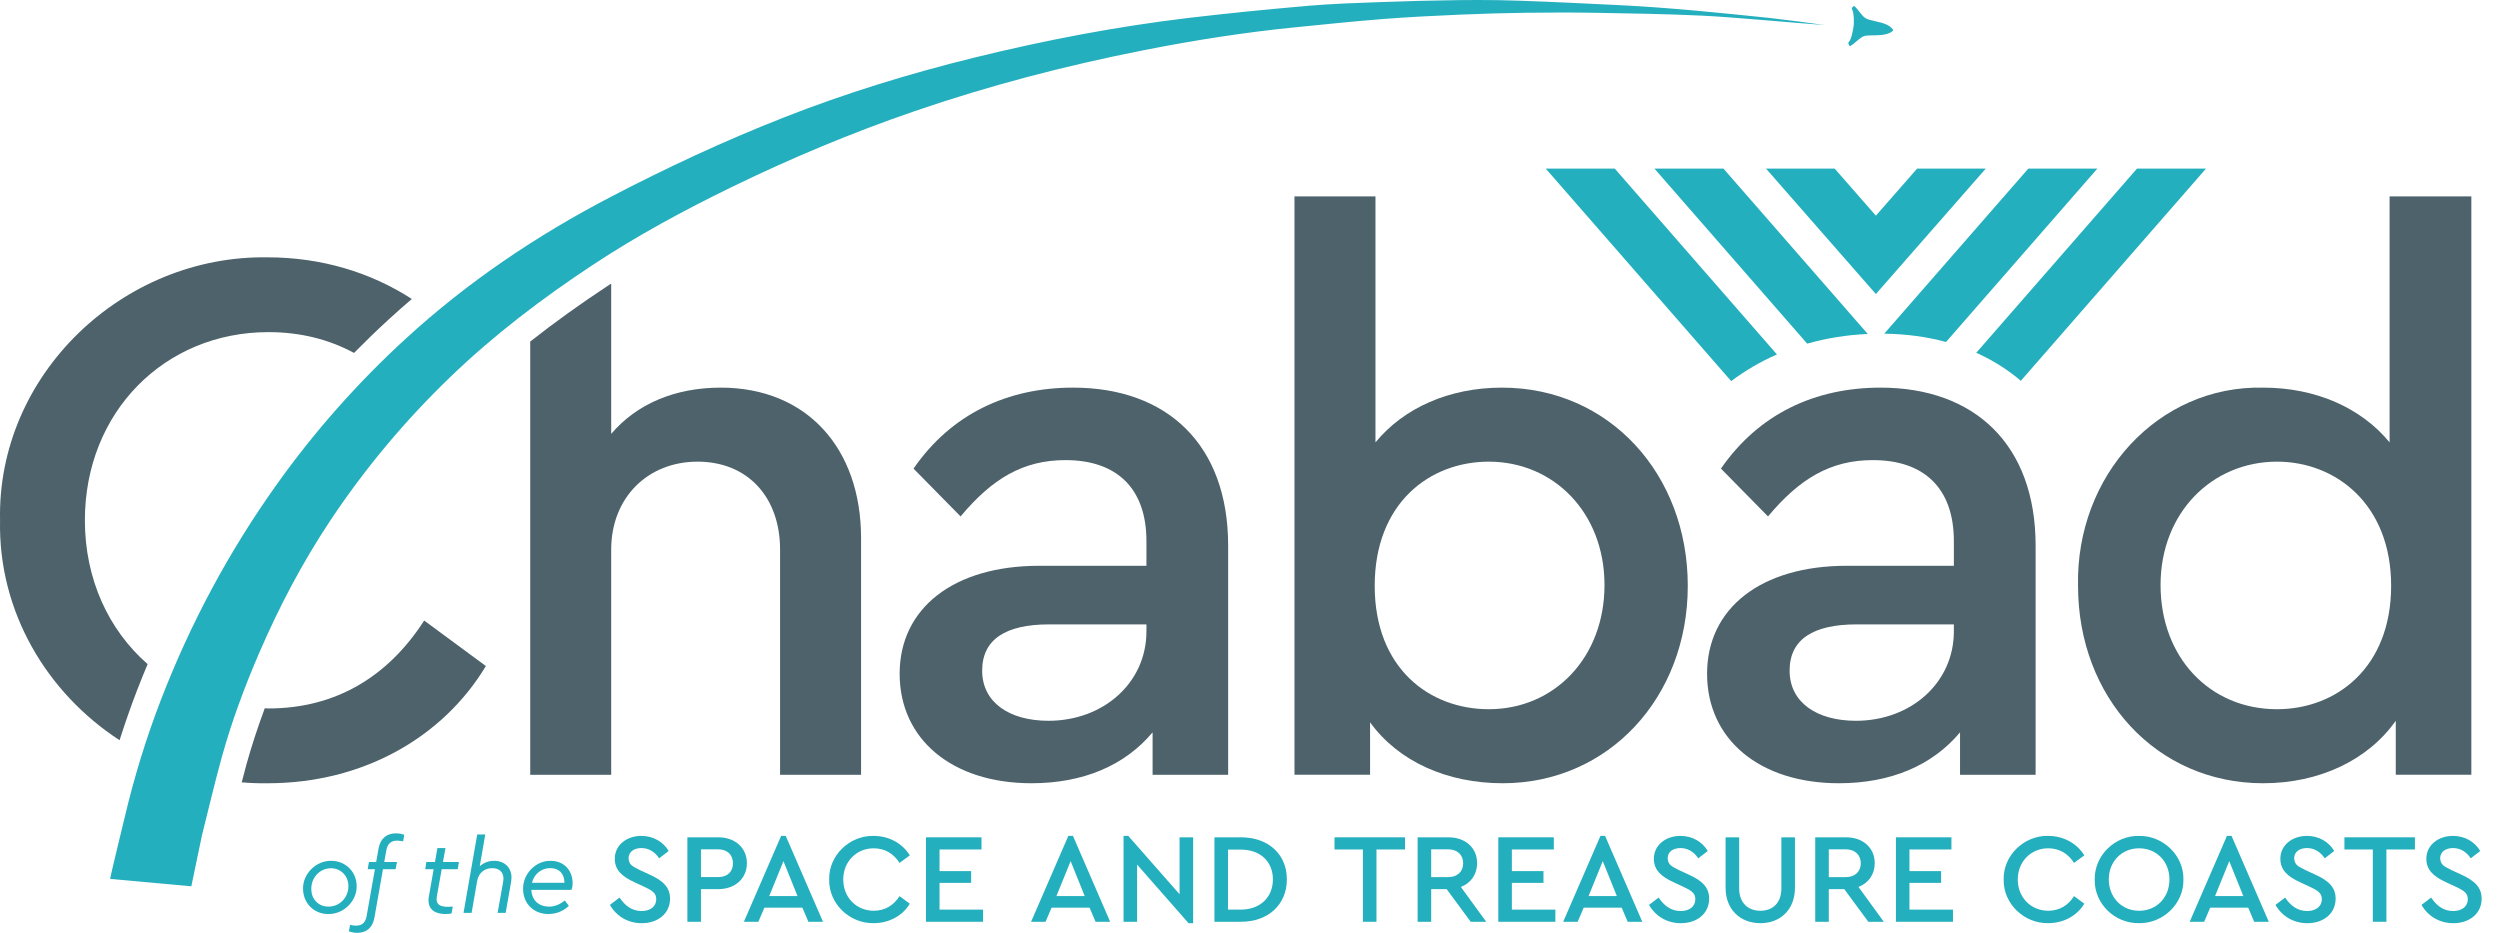 <svg width="134" height="50" viewBox="0 0 134 50" fill="none" xmlns="http://www.w3.org/2000/svg">
<path d="M94.916 0.97C95.388 1.018 97.336 1.272 97.806 1.343C96.096 1.224 92.888 0.915 91.176 0.836C89.307 0.75 87.435 0.719 85.564 0.687C84.943 0.676 84.322 0.671 83.701 0.671C83.08 0.671 82.438 0.676 81.806 0.684C80.612 0.7 79.418 0.734 78.225 0.786C76.874 0.845 75.522 0.91 74.173 1.016C72.596 1.139 71.022 1.305 69.447 1.461C66.711 1.733 63.997 2.159 61.3 2.692C57.132 3.514 53.028 4.582 49.007 5.964C45.654 7.115 42.393 8.481 39.206 10.033C36.653 11.276 34.16 12.623 31.791 14.187C29.072 15.982 26.488 17.94 24.133 20.21C21.715 22.539 19.58 25.087 17.723 27.873C16.227 30.116 14.977 32.492 13.907 34.964C13.113 36.8 12.418 38.672 11.884 40.598C11.5 41.981 11.176 43.381 10.825 44.773C10.547 46.1 10.287 47.361 10.255 47.506L5.906 47.11C5.917 46.944 6.654 43.938 6.685 43.805C7.19 41.663 7.835 39.561 8.627 37.508C10.207 33.412 12.267 29.569 14.816 25.99C16.852 23.132 19.167 20.519 21.753 18.148C25.062 15.115 28.752 12.63 32.731 10.556C35.746 8.985 38.823 7.551 41.986 6.307C45.325 4.994 48.748 3.943 52.232 3.086C56.022 2.154 59.848 1.42 63.724 0.959C65.852 0.706 67.987 0.497 70.122 0.311C71.397 0.2 72.679 0.16 73.959 0.113C75.369 0.06 76.779 0.024 78.19 0.006C78.53 0.002 78.871 -0 79.211 -0C79.936 -0 80.662 0.01 81.388 0.036C83.201 0.099 85.013 0.188 86.825 0.277C89.53 0.411 92.224 0.69 94.916 0.969V0.97ZM101.455 1.578C101.408 1.511 101.349 1.455 101.283 1.408C101.203 1.352 101.113 1.312 101.022 1.278C100.937 1.245 100.85 1.218 100.761 1.197C100.654 1.172 100.546 1.146 100.439 1.12C100.357 1.1 100.275 1.081 100.193 1.059C100.074 1.027 99.968 0.97 99.879 0.883C99.858 0.863 99.837 0.843 99.818 0.821C99.776 0.772 99.736 0.72 99.694 0.67C99.639 0.605 99.591 0.535 99.532 0.472C99.49 0.428 99.451 0.381 99.408 0.337C99.388 0.317 99.364 0.327 99.342 0.339C99.32 0.35 99.309 0.371 99.293 0.389C99.249 0.443 99.249 0.452 99.279 0.516C99.308 0.576 99.327 0.64 99.337 0.707C99.349 0.781 99.353 0.855 99.36 0.929C99.363 0.963 99.369 0.999 99.367 1.031C99.36 1.122 99.369 1.214 99.363 1.305C99.354 1.433 99.329 1.56 99.302 1.685C99.276 1.809 99.254 1.935 99.204 2.054C99.178 2.119 99.155 2.186 99.107 2.238C99.069 2.279 99.059 2.321 99.088 2.37C99.1 2.391 99.109 2.413 99.118 2.435C99.132 2.468 99.158 2.479 99.186 2.461C99.249 2.421 99.311 2.378 99.37 2.333C99.427 2.289 99.48 2.239 99.534 2.192C99.577 2.156 99.619 2.12 99.664 2.086C99.716 2.047 99.767 2.007 99.823 1.975C99.942 1.906 100.076 1.906 100.208 1.899C100.338 1.893 100.468 1.894 100.597 1.89C100.681 1.887 100.765 1.883 100.849 1.874C100.978 1.86 101.106 1.84 101.237 1.783C101.306 1.765 101.372 1.716 101.437 1.668C101.473 1.642 101.48 1.614 101.454 1.578L101.455 1.578Z" fill="#23AFBD"/>
<path d="M100.547 15.76L106.438 9.036H102.759L100.547 11.56L98.337 9.036H94.657L98.707 13.66L100.547 15.76Z" fill="#23AFBD"/>
<path d="M86.551 9.036H82.851L92.79 20.426C93.552 19.859 94.371 19.379 95.244 18.998L86.551 9.037V9.036Z" fill="#23AFBD"/>
<path d="M118.244 9.036H114.544L105.928 18.909C106.802 19.301 107.602 19.803 108.317 20.411L118.243 9.036H118.244Z" fill="#23AFBD"/>
<path d="M92.376 9.036H88.677L96.865 18.419C97.895 18.126 98.981 17.951 100.112 17.901L92.377 9.037L92.376 9.036Z" fill="#23AFBD"/>
<path d="M112.419 9.036H108.719L100.996 17.885C102.168 17.901 103.277 18.05 104.308 18.33L112.419 9.036Z" fill="#23AFBD"/>
<path d="M100.8 20.777C97.287 20.777 94.269 22.183 92.243 25.117L94.765 27.68C96.46 25.655 98.113 24.662 100.387 24.662C103.156 24.662 104.727 26.192 104.727 29.003V30.326H98.981C94.393 30.326 91.499 32.599 91.499 36.113C91.499 39.627 94.31 41.982 98.568 41.982C101.338 41.982 103.57 41.032 105.058 39.254V41.528H109.109V29.251C109.109 23.794 105.802 20.777 100.8 20.777H100.8ZM104.727 33.84C104.727 36.609 102.412 38.634 99.478 38.634C97.37 38.634 95.923 37.642 95.923 35.947C95.923 34.253 97.204 33.467 99.519 33.467H104.727V33.84H104.727Z" fill="#4D626A"/>
<path d="M57.521 20.777C54.008 20.777 50.99 22.183 48.965 25.117L51.487 27.68C53.181 25.655 54.835 24.662 57.108 24.662C59.877 24.662 61.449 26.192 61.449 29.003V30.326H55.703C51.114 30.326 48.221 32.599 48.221 36.113C48.221 39.627 51.032 41.982 55.289 41.982C58.059 41.982 60.29 41.032 61.779 39.254V41.528H65.829V29.251C65.829 23.794 62.523 20.777 57.521 20.777ZM61.449 33.84C61.449 36.609 59.133 38.634 56.199 38.634C54.091 38.634 52.644 37.642 52.644 35.947C52.644 34.253 53.925 33.467 56.24 33.467H61.449V33.84Z" fill="#4D626A"/>
<path d="M80.504 20.777C77.693 20.777 75.254 21.852 73.725 23.712V10.526H69.384V41.527H73.436V38.717C74.965 40.825 77.569 41.982 80.545 41.982C86.208 41.982 90.465 37.394 90.465 31.401C90.465 25.408 86.249 20.777 80.503 20.777L80.504 20.777ZM79.801 38.014C76.619 38.014 73.684 35.823 73.684 31.4C73.684 26.977 76.619 24.745 79.801 24.745C83.273 24.745 86.001 27.473 86.001 31.358C86.001 35.244 83.315 38.014 79.801 38.014Z" fill="#4D626A"/>
<path d="M128.082 10.526V23.712C126.553 21.852 124.114 20.777 121.304 20.777C115.682 20.653 111.259 25.489 111.383 31.4C111.383 37.393 115.599 41.982 121.304 41.982C124.321 41.982 126.925 40.742 128.413 38.633V41.527H132.464V10.526H128.082ZM122.048 38.014C118.451 38.014 115.806 35.244 115.806 31.358C115.806 27.473 118.575 24.745 122.048 24.745C125.189 24.745 128.165 27.018 128.165 31.4C128.165 35.782 125.23 38.014 122.048 38.014Z" fill="#4D626A"/>
<path d="M14.387 37.973C14.321 37.973 14.257 37.965 14.191 37.964C13.812 38.99 13.483 39.988 13.211 40.966C13.123 41.285 13.04 41.61 12.956 41.934C13.415 41.973 13.879 41.99 14.346 41.983C19.43 41.983 23.728 39.544 26.043 35.7L22.736 33.261C20.794 36.278 17.983 37.973 14.387 37.973Z" fill="#4D626A"/>
<path d="M4.55 27.888C4.55 22.101 8.807 17.802 14.387 17.802C16.098 17.802 17.629 18.19 18.975 18.917C19.576 18.308 20.191 17.712 20.822 17.133C21.232 16.757 21.65 16.387 22.073 16.025C19.884 14.605 17.226 13.793 14.346 13.793C6.575 13.669 -0.162 20.076 0.003 27.888C-0.101 32.795 2.52 37.147 6.409 39.675C6.698 38.774 7.005 37.883 7.341 37.013C7.524 36.537 7.716 36.066 7.913 35.597C5.835 33.782 4.55 31.062 4.55 27.888Z" fill="#4D626A"/>
<path d="M38.63 20.777C36.192 20.777 34.125 21.645 32.76 23.257V15.201C32.691 15.246 32.619 15.291 32.55 15.337C31.049 16.328 29.68 17.313 28.42 18.308V41.528H32.76V29.457C32.76 26.688 34.703 24.745 37.39 24.745C40.076 24.745 41.812 26.647 41.812 29.457V41.528H46.153V28.838C46.153 24.043 43.259 20.777 38.629 20.777H38.63Z" fill="#4D626A"/>
<path d="M33.206 48.11C33.507 48.55 33.871 48.831 34.392 48.831C34.859 48.831 35.175 48.584 35.175 48.2C35.175 47.877 34.982 47.74 34.508 47.52L34.008 47.287C33.349 46.986 32.952 46.636 32.952 46.032C32.952 45.291 33.596 44.804 34.378 44.804C35.017 44.804 35.558 45.127 35.839 45.614L35.332 46.005C35.091 45.648 34.762 45.456 34.378 45.456C33.995 45.456 33.692 45.648 33.692 46.005C33.719 46.361 33.877 46.423 34.323 46.649L34.831 46.883C35.564 47.219 35.914 47.575 35.914 48.172C35.914 48.961 35.27 49.483 34.399 49.483C33.658 49.483 33.041 49.112 32.691 48.502L33.206 48.111V48.11Z" fill="#23AFBD"/>
<path d="M36.844 44.88H38.497C39.409 44.88 40.034 45.449 40.034 46.265C40.034 47.082 39.409 47.658 38.497 47.658H37.571V49.407H36.844V44.88ZM38.483 47.013C38.998 47.013 39.286 46.718 39.286 46.272C39.286 45.827 38.998 45.524 38.483 45.524H37.571V47.012H38.483V47.013Z" fill="#23AFBD"/>
<path d="M43.008 48.652H40.971L40.648 49.407H39.873L41.869 44.804H42.116L44.112 49.407H43.33L43.008 48.652H43.008ZM41.993 46.156L41.231 48.029H42.747L41.993 46.156Z" fill="#23AFBD"/>
<path d="M46.825 44.804C47.654 44.804 48.374 45.209 48.765 45.847L48.216 46.251C47.894 45.751 47.428 45.469 46.831 45.469C45.905 45.469 45.198 46.183 45.198 47.143C45.198 48.103 45.905 48.816 46.831 48.816C47.428 48.816 47.894 48.535 48.216 48.034L48.765 48.438C48.381 49.077 47.668 49.481 46.825 49.481C45.535 49.502 44.417 48.438 44.444 47.142C44.417 45.846 45.534 44.782 46.825 44.803V44.804Z" fill="#23AFBD"/>
<path d="M49.632 44.88H52.608V45.532H50.359V46.691H52.053V47.322H50.359V48.755H52.691V49.407H49.632V44.88L49.632 44.88Z" fill="#23AFBD"/>
<path d="M58.401 48.652H56.364L56.041 49.407H55.266L57.263 44.804H57.51L59.505 49.407H58.724L58.401 48.652H58.401ZM57.386 46.156L56.624 48.029H58.141L57.386 46.156Z" fill="#23AFBD"/>
<path d="M63.952 44.88V49.482H63.705L60.948 46.341V49.407H60.222V44.804H60.475L63.225 47.932V44.88H63.953H63.952Z" fill="#23AFBD"/>
<path d="M65.094 44.88H66.514C67.995 44.88 68.976 45.798 68.976 47.136C68.976 48.474 67.989 49.407 66.514 49.407H65.094V44.88ZM66.507 48.755C67.556 48.755 68.228 48.082 68.228 47.136C68.228 46.19 67.563 45.538 66.507 45.538H65.82V48.755H66.507Z" fill="#23AFBD"/>
<path d="M73.052 45.532H71.53V44.88H75.309V45.532H73.779V49.407H73.052V45.532Z" fill="#23AFBD"/>
<path d="M78.83 49.407L77.541 47.658H76.711V49.407H75.985V44.88H77.637C78.549 44.88 79.174 45.449 79.174 46.265C79.174 46.862 78.845 47.328 78.303 47.541L79.661 49.407H78.831H78.83ZM76.711 47.013H77.623C78.124 47.013 78.426 46.711 78.426 46.272C78.426 45.833 78.124 45.524 77.623 45.524H76.711V47.012V47.013Z" fill="#23AFBD"/>
<path d="M80.309 44.88H83.285V45.532H81.036V46.691H82.73V47.322H81.036V48.755H83.368V49.407H80.309V44.88L80.309 44.88Z" fill="#23AFBD"/>
<path d="M86.923 48.652H84.886L84.564 49.407H83.788L85.785 44.804H86.032L88.027 49.407H87.246L86.923 48.652H86.923ZM85.908 46.156L85.147 48.029H86.663L85.908 46.156Z" fill="#23AFBD"/>
<path d="M88.901 48.11C89.202 48.55 89.567 48.831 90.087 48.831C90.554 48.831 90.87 48.584 90.87 48.2C90.87 47.877 90.677 47.74 90.204 47.52L89.703 47.287C89.044 46.986 88.647 46.636 88.647 46.032C88.647 45.291 89.291 44.804 90.074 44.804C90.712 44.804 91.254 45.127 91.535 45.614L91.027 46.005C90.786 45.648 90.457 45.456 90.074 45.456C89.69 45.456 89.388 45.648 89.388 46.005C89.415 46.361 89.572 46.423 90.019 46.649L90.526 46.883C91.26 47.219 91.61 47.575 91.61 48.172C91.61 48.961 90.965 49.483 90.094 49.483C89.354 49.483 88.736 49.112 88.387 48.502L88.901 48.111V48.11Z" fill="#23AFBD"/>
<path d="M92.491 44.88H93.219V47.623C93.219 48.391 93.692 48.817 94.357 48.817C95.022 48.817 95.482 48.391 95.482 47.623V44.88H96.21V47.575C96.21 48.768 95.421 49.482 94.357 49.482C93.294 49.482 92.491 48.768 92.491 47.575V44.88Z" fill="#23AFBD"/>
<path d="M100.142 49.407L98.853 47.658H98.023V49.407H97.296V44.88H98.949C99.861 44.88 100.486 45.449 100.486 46.265C100.486 46.862 100.157 47.328 99.615 47.541L100.972 49.407H100.142H100.142ZM98.023 47.013H98.935C99.436 47.013 99.738 46.711 99.738 46.272C99.738 45.833 99.436 45.524 98.935 45.524H98.023V47.012V47.013Z" fill="#23AFBD"/>
<path d="M101.62 44.88H104.597V45.532H102.347V46.691H104.042V47.322H102.347V48.755H104.679V49.407H101.621V44.88L101.62 44.88Z" fill="#23AFBD"/>
<path d="M109.778 44.804C110.608 44.804 111.327 45.209 111.719 45.847L111.17 46.251C110.848 45.751 110.381 45.469 109.784 45.469C108.858 45.469 108.152 46.183 108.152 47.143C108.152 48.103 108.858 48.816 109.784 48.816C110.381 48.816 110.848 48.535 111.17 48.034L111.719 48.438C111.334 49.077 110.622 49.481 109.778 49.481C108.489 49.502 107.37 48.438 107.397 47.142C107.37 45.846 108.488 44.782 109.778 44.803V44.804Z" fill="#23AFBD"/>
<path d="M114.651 44.804C115.933 44.783 117.058 45.847 117.031 47.143C117.058 48.439 115.934 49.503 114.651 49.482C113.354 49.503 112.25 48.439 112.277 47.143C112.257 45.847 113.361 44.783 114.651 44.804ZM114.658 45.469C113.718 45.469 113.031 46.183 113.031 47.136C113.031 48.089 113.718 48.817 114.658 48.817C115.598 48.817 116.283 48.103 116.283 47.136C116.283 46.169 115.584 45.469 114.658 45.469Z" fill="#23AFBD"/>
<path d="M120.503 48.652H118.466L118.143 49.407H117.368L119.364 44.804H119.611L121.607 49.407H120.825L120.503 48.652H120.503ZM119.488 46.156L118.726 48.029H120.242L119.488 46.156Z" fill="#23AFBD"/>
<path d="M122.481 48.11C122.782 48.55 123.146 48.831 123.667 48.831C124.134 48.831 124.45 48.584 124.45 48.2C124.45 47.877 124.257 47.74 123.783 47.52L123.283 47.287C122.624 46.986 122.227 46.636 122.227 46.032C122.227 45.291 122.871 44.804 123.653 44.804C124.291 44.804 124.833 45.127 125.114 45.614L124.607 46.005C124.366 45.648 124.037 45.456 123.653 45.456C123.27 45.456 122.967 45.648 122.967 46.005C122.994 46.361 123.152 46.423 123.598 46.649L124.106 46.883C124.839 47.219 125.189 47.575 125.189 48.172C125.189 48.961 124.545 49.483 123.674 49.483C122.934 49.483 122.316 49.112 121.966 48.502L122.481 48.111V48.11Z" fill="#23AFBD"/>
<path d="M127.183 45.532H125.661V44.88H129.44V45.532H127.911V49.407H127.183V45.532Z" fill="#23AFBD"/>
<path d="M130.307 48.11C130.608 48.55 130.972 48.831 131.493 48.831C131.959 48.831 132.275 48.584 132.275 48.2C132.275 47.877 132.083 47.74 131.609 47.52L131.109 47.287C130.45 46.986 130.052 46.636 130.052 46.032C130.052 45.291 130.697 44.804 131.479 44.804C132.117 44.804 132.659 45.127 132.94 45.614L132.433 46.005C132.192 45.648 131.863 45.456 131.479 45.456C131.096 45.456 130.793 45.648 130.793 46.005C130.82 46.361 130.978 46.423 131.424 46.649L131.932 46.883C132.665 47.219 133.015 47.575 133.015 48.172C133.015 48.961 132.371 49.483 131.5 49.483C130.759 49.483 130.142 49.112 129.792 48.502L130.307 48.111V48.11Z" fill="#23AFBD"/>
<path d="M17.756 46.14C18.523 46.14 19.117 46.729 19.117 47.496C19.134 48.297 18.417 49.008 17.593 48.992C16.826 48.992 16.244 48.409 16.244 47.636C16.227 46.835 16.944 46.124 17.756 46.14ZM17.739 46.538C17.151 46.538 16.686 47.026 16.686 47.636C16.686 47.917 16.77 48.147 16.944 48.325C17.118 48.505 17.336 48.594 17.611 48.594C18.21 48.594 18.675 48.107 18.675 47.496C18.675 46.958 18.277 46.538 17.74 46.538L17.739 46.538Z" fill="#23AFBD"/>
<path d="M21.609 45.092C21.474 45.07 21.368 45.059 21.284 45.059C20.954 45.059 20.775 45.222 20.707 45.574L20.595 46.202H21.278L21.205 46.588H20.527L20.068 49.193C19.973 49.714 19.654 50 19.144 50C19.004 50 18.858 49.971 18.701 49.921L18.763 49.574C18.869 49.602 18.981 49.614 19.088 49.614C19.43 49.614 19.592 49.434 19.653 49.093L20.096 46.589H19.709L19.776 46.202H20.163L20.291 45.479C20.386 44.959 20.712 44.667 21.221 44.667C21.378 44.667 21.529 44.696 21.669 44.746L21.608 45.093L21.609 45.092Z" fill="#23AFBD"/>
<path d="M23.417 48.039C23.406 48.095 23.4 48.146 23.4 48.191C23.4 48.499 23.624 48.605 24.011 48.605C24.05 48.605 24.134 48.599 24.269 48.594L24.201 48.964C24.095 48.98 23.994 48.992 23.888 48.992C23.356 48.992 22.969 48.785 22.969 48.252C22.969 48.19 22.975 48.117 22.991 48.033L23.244 46.588H22.795L22.851 46.202H23.316L23.445 45.456H23.877L23.742 46.202H24.599L24.532 46.588H23.675L23.417 48.039H23.417Z" fill="#23AFBD"/>
<path d="M27.383 47.339L27.103 48.93H26.672L26.958 47.328C26.975 47.222 26.986 47.149 26.986 47.099C26.986 46.745 26.762 46.533 26.386 46.533C25.966 46.533 25.652 46.796 25.579 47.205L25.277 48.93H24.845L25.579 44.729H26.01L25.714 46.432C25.932 46.236 26.19 46.14 26.487 46.14C27.041 46.14 27.416 46.499 27.416 47.037C27.416 47.115 27.405 47.216 27.383 47.339H27.383Z" fill="#23AFBD"/>
<path d="M28.48 47.698C28.508 48.252 28.872 48.594 29.432 48.594C29.729 48.594 29.998 48.487 30.273 48.264L30.491 48.555C30.194 48.841 29.802 48.992 29.393 48.992C28.609 48.992 28.038 48.432 28.038 47.653C28.021 46.841 28.716 46.124 29.517 46.141C30.211 46.141 30.693 46.628 30.693 47.351C30.693 47.474 30.671 47.592 30.626 47.698H28.48L28.48 47.698ZM30.256 47.317C30.25 46.824 29.964 46.532 29.494 46.532C29.023 46.532 28.631 46.84 28.513 47.317H30.256Z" fill="#23AFBD"/>
</svg>
